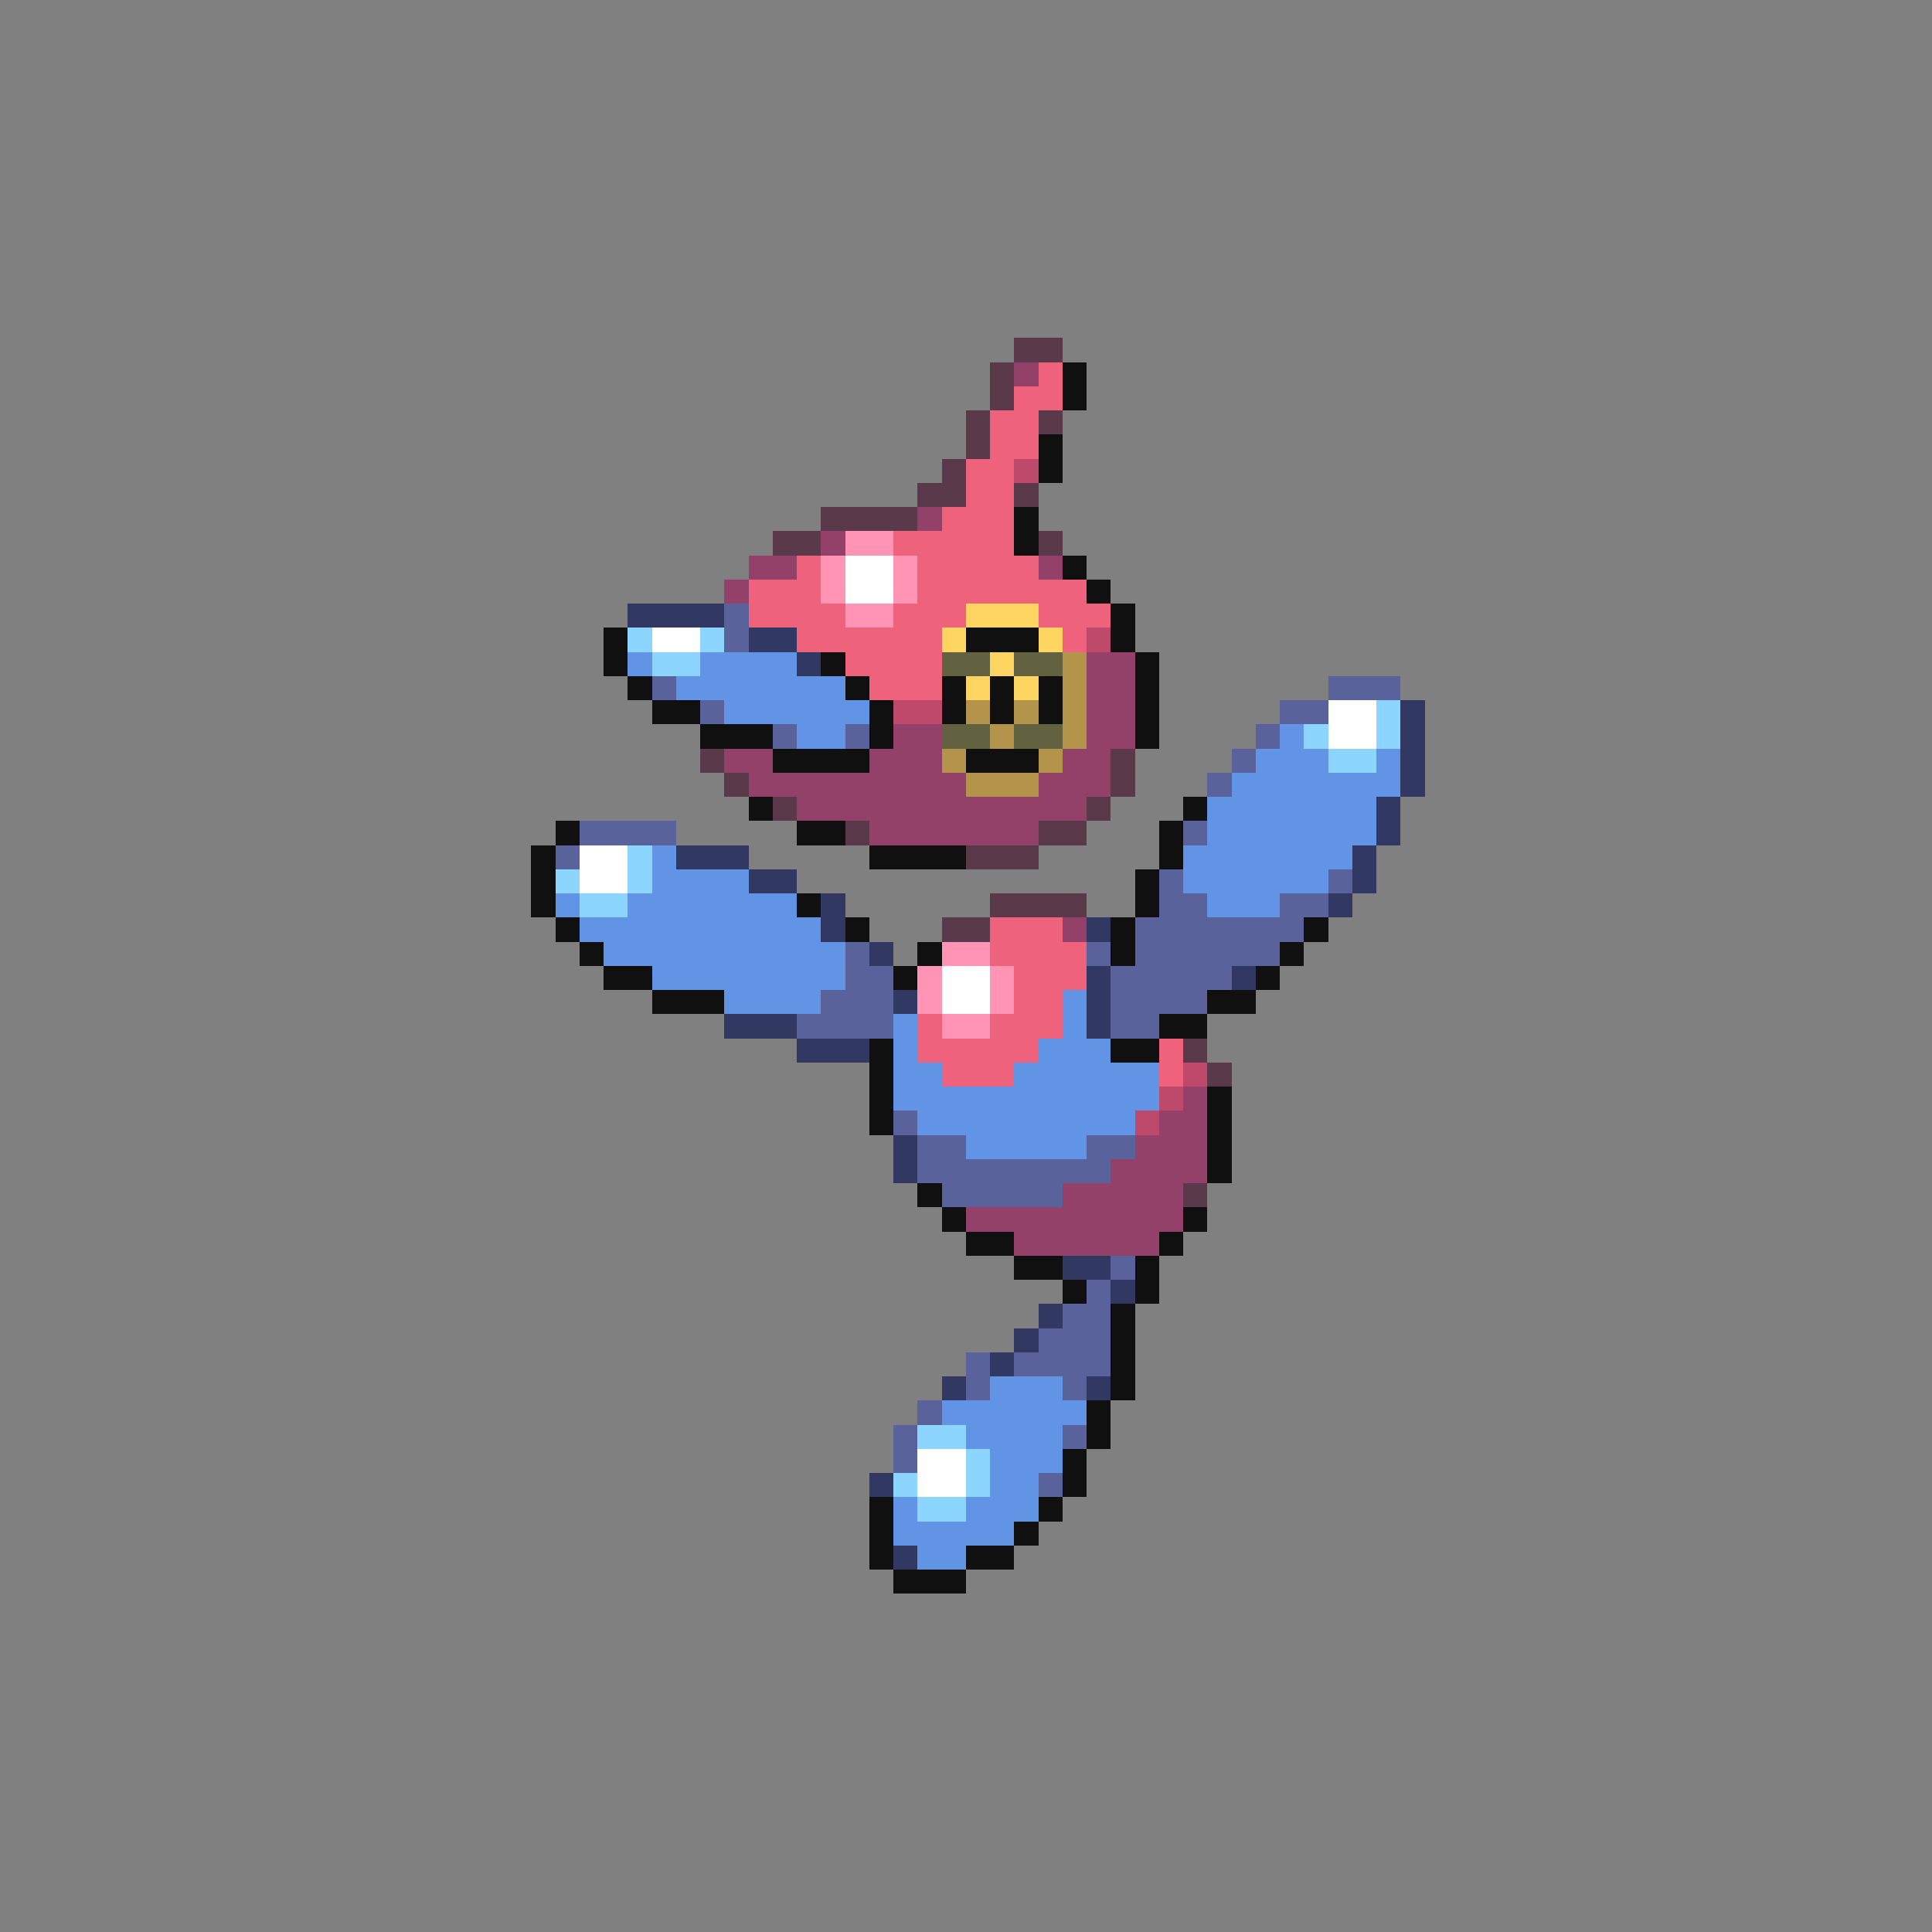 <svg xmlns="http://www.w3.org/2000/svg" viewBox="0 -0.5 80 80" shape-rendering="crispEdges">
<rect x="0" y="-0.5" width="80" height="80" fill="#808080" stroke="none"/>
<path stroke="#5a394a" d="M42 14h2M41 15h1M41 16h1M40 17h1M43 17h1M40 18h1M39 19h1M38 20h2M42 20h1M34 21h4M32 22h2M43 22h1M29 31h1M46 31h1M30 32h1M46 32h1M32 33h1M45 33h1M35 34h1M43 34h2M40 35h3M41 37h4M39 38h2M49 43h1M50 44h1M49 49h1" />
<path stroke="#94416a" d="M42 15h1M38 21h1M34 22h1M31 23h2M43 23h1M30 24h1M45 27h2M45 28h2M45 29h2M37 30h2M45 30h2M30 31h2M36 31h3M44 31h2M31 32h9M43 32h3M33 33h12M36 34h7M44 38h1M49 45h1M48 46h2M47 47h3M46 48h4M44 49h5M40 50h9M42 51h6" />
<path stroke="#ee627b" d="M43 15h1M42 16h2M41 17h2M41 18h2M40 19h2M40 20h2M39 21h3M37 22h5M33 23h1M38 23h5M31 24h3M38 24h7M31 25h4M37 25h3M43 25h3M33 26h6M44 26h1M35 27h4M36 28h3M41 38h3M41 39h4M42 40h3M42 41h2M38 42h1M41 42h3M38 43h5M48 43h1M39 44h3M48 44h1" />
<path stroke="#101010" d="M44 15h1M44 16h1M43 18h1M43 19h1M42 21h1M42 22h1M44 23h1M45 24h1M46 25h1M25 26h1M40 26h3M46 26h1M25 27h1M34 27h1M47 27h1M26 28h1M35 28h1M39 28h1M41 28h1M43 28h1M47 28h1M27 29h2M36 29h1M39 29h1M41 29h1M43 29h1M47 29h1M29 30h3M36 30h1M47 30h1M32 31h4M40 31h3M31 33h1M49 33h1M23 34h1M33 34h2M48 34h1M22 35h1M36 35h4M48 35h1M22 36h1M47 36h1M22 37h1M33 37h1M47 37h1M23 38h1M35 38h1M46 38h1M54 38h1M24 39h1M38 39h1M46 39h1M53 39h1M25 40h2M37 40h1M52 40h1M27 41h3M50 41h2M48 42h2M36 43h1M46 43h2M36 44h1M36 45h1M50 45h1M36 46h1M50 46h1M50 47h1M50 48h1M38 49h1M39 50h1M49 50h1M40 51h2M48 51h1M42 52h2M47 52h1M44 53h1M47 53h1M46 54h1M46 55h1M46 56h1M46 57h1M45 58h1M45 59h1M44 60h1M44 61h1M36 62h1M43 62h1M36 63h1M42 63h1M36 64h1M40 64h2M37 65h3" />
<path stroke="#bd4a6a" d="M42 19h1M45 26h1M37 29h2M49 44h1M48 45h1M47 46h1" />
<path stroke="#ff94b4" d="M35 22h2M34 23h1M37 23h1M34 24h1M37 24h1M35 25h2M39 39h2M38 40h1M41 40h1M38 41h1M41 41h1M39 42h2" />
<path stroke="#ffffff" d="M35 23h2M35 24h2M27 26h2M55 29h2M55 30h2M24 35h2M24 36h2M39 40h2M39 41h2M38 60h2M38 61h2" />
<path stroke="#313962" d="M26 25h4M31 26h2M33 27h1M58 29h1M58 30h1M58 31h1M58 32h1M57 33h1M57 34h1M28 35h3M56 35h1M31 36h2M56 36h1M34 37h1M55 37h1M34 38h1M45 38h1M36 39h1M45 40h1M51 40h1M37 41h1M45 41h1M30 42h3M45 42h1M33 43h3M37 47h1M37 48h1M44 52h2M46 53h1M43 54h1M42 55h1M41 56h1M39 57h1M45 57h1M36 61h1M37 64h1" />
<path stroke="#5a629c" d="M30 25h1M30 26h1M27 28h1M55 28h3M29 29h1M53 29h2M32 30h1M35 30h1M52 30h1M51 31h1M50 32h1M24 34h4M49 34h1M23 35h1M48 36h1M55 36h1M48 37h2M53 37h2M47 38h7M35 39h1M45 39h1M47 39h6M35 40h2M46 40h5M34 41h3M46 41h4M33 42h4M46 42h2M37 46h1M38 47h2M45 47h2M38 48h8M39 49h5M46 52h1M45 53h1M44 54h2M43 55h3M40 56h1M42 56h4M40 57h1M44 57h1M38 58h1M37 59h1M44 59h1M37 60h1M43 61h1" />
<path stroke="#ffd562" d="M40 25h3M39 26h1M43 26h1M41 27h1M40 28h1M42 28h1" />
<path stroke="#8bd5ff" d="M26 26h1M29 26h1M27 27h2M57 29h1M54 30h1M57 30h1M55 31h2M26 35h1M23 36h1M26 36h1M24 37h2M38 59h2M40 60h1M37 61h1M40 61h1M38 62h2" />
<path stroke="#6294e6" d="M26 27h1M29 27h4M28 28h7M30 29h6M33 30h2M53 30h1M52 31h3M57 31h1M51 32h7M50 33h7M50 34h7M27 35h1M49 35h7M27 36h4M49 36h6M23 37h1M26 37h7M50 37h3M24 38h10M25 39h10M27 40h8M30 41h4M44 41h1M37 42h1M44 42h1M37 43h1M43 43h3M37 44h2M42 44h6M37 45h11M38 46h9M40 47h5M41 57h3M39 58h6M40 59h4M41 60h3M41 61h2M37 62h1M40 62h3M37 63h5M38 64h2" />
<path stroke="#626241" d="M39 27h2M42 27h2M39 30h2M42 30h2" />
<path stroke="#b4944a" d="M44 27h1M44 28h1M40 29h1M42 29h1M44 29h1M41 30h1M44 30h1M39 31h1M43 31h1M40 32h3" />
</svg>
